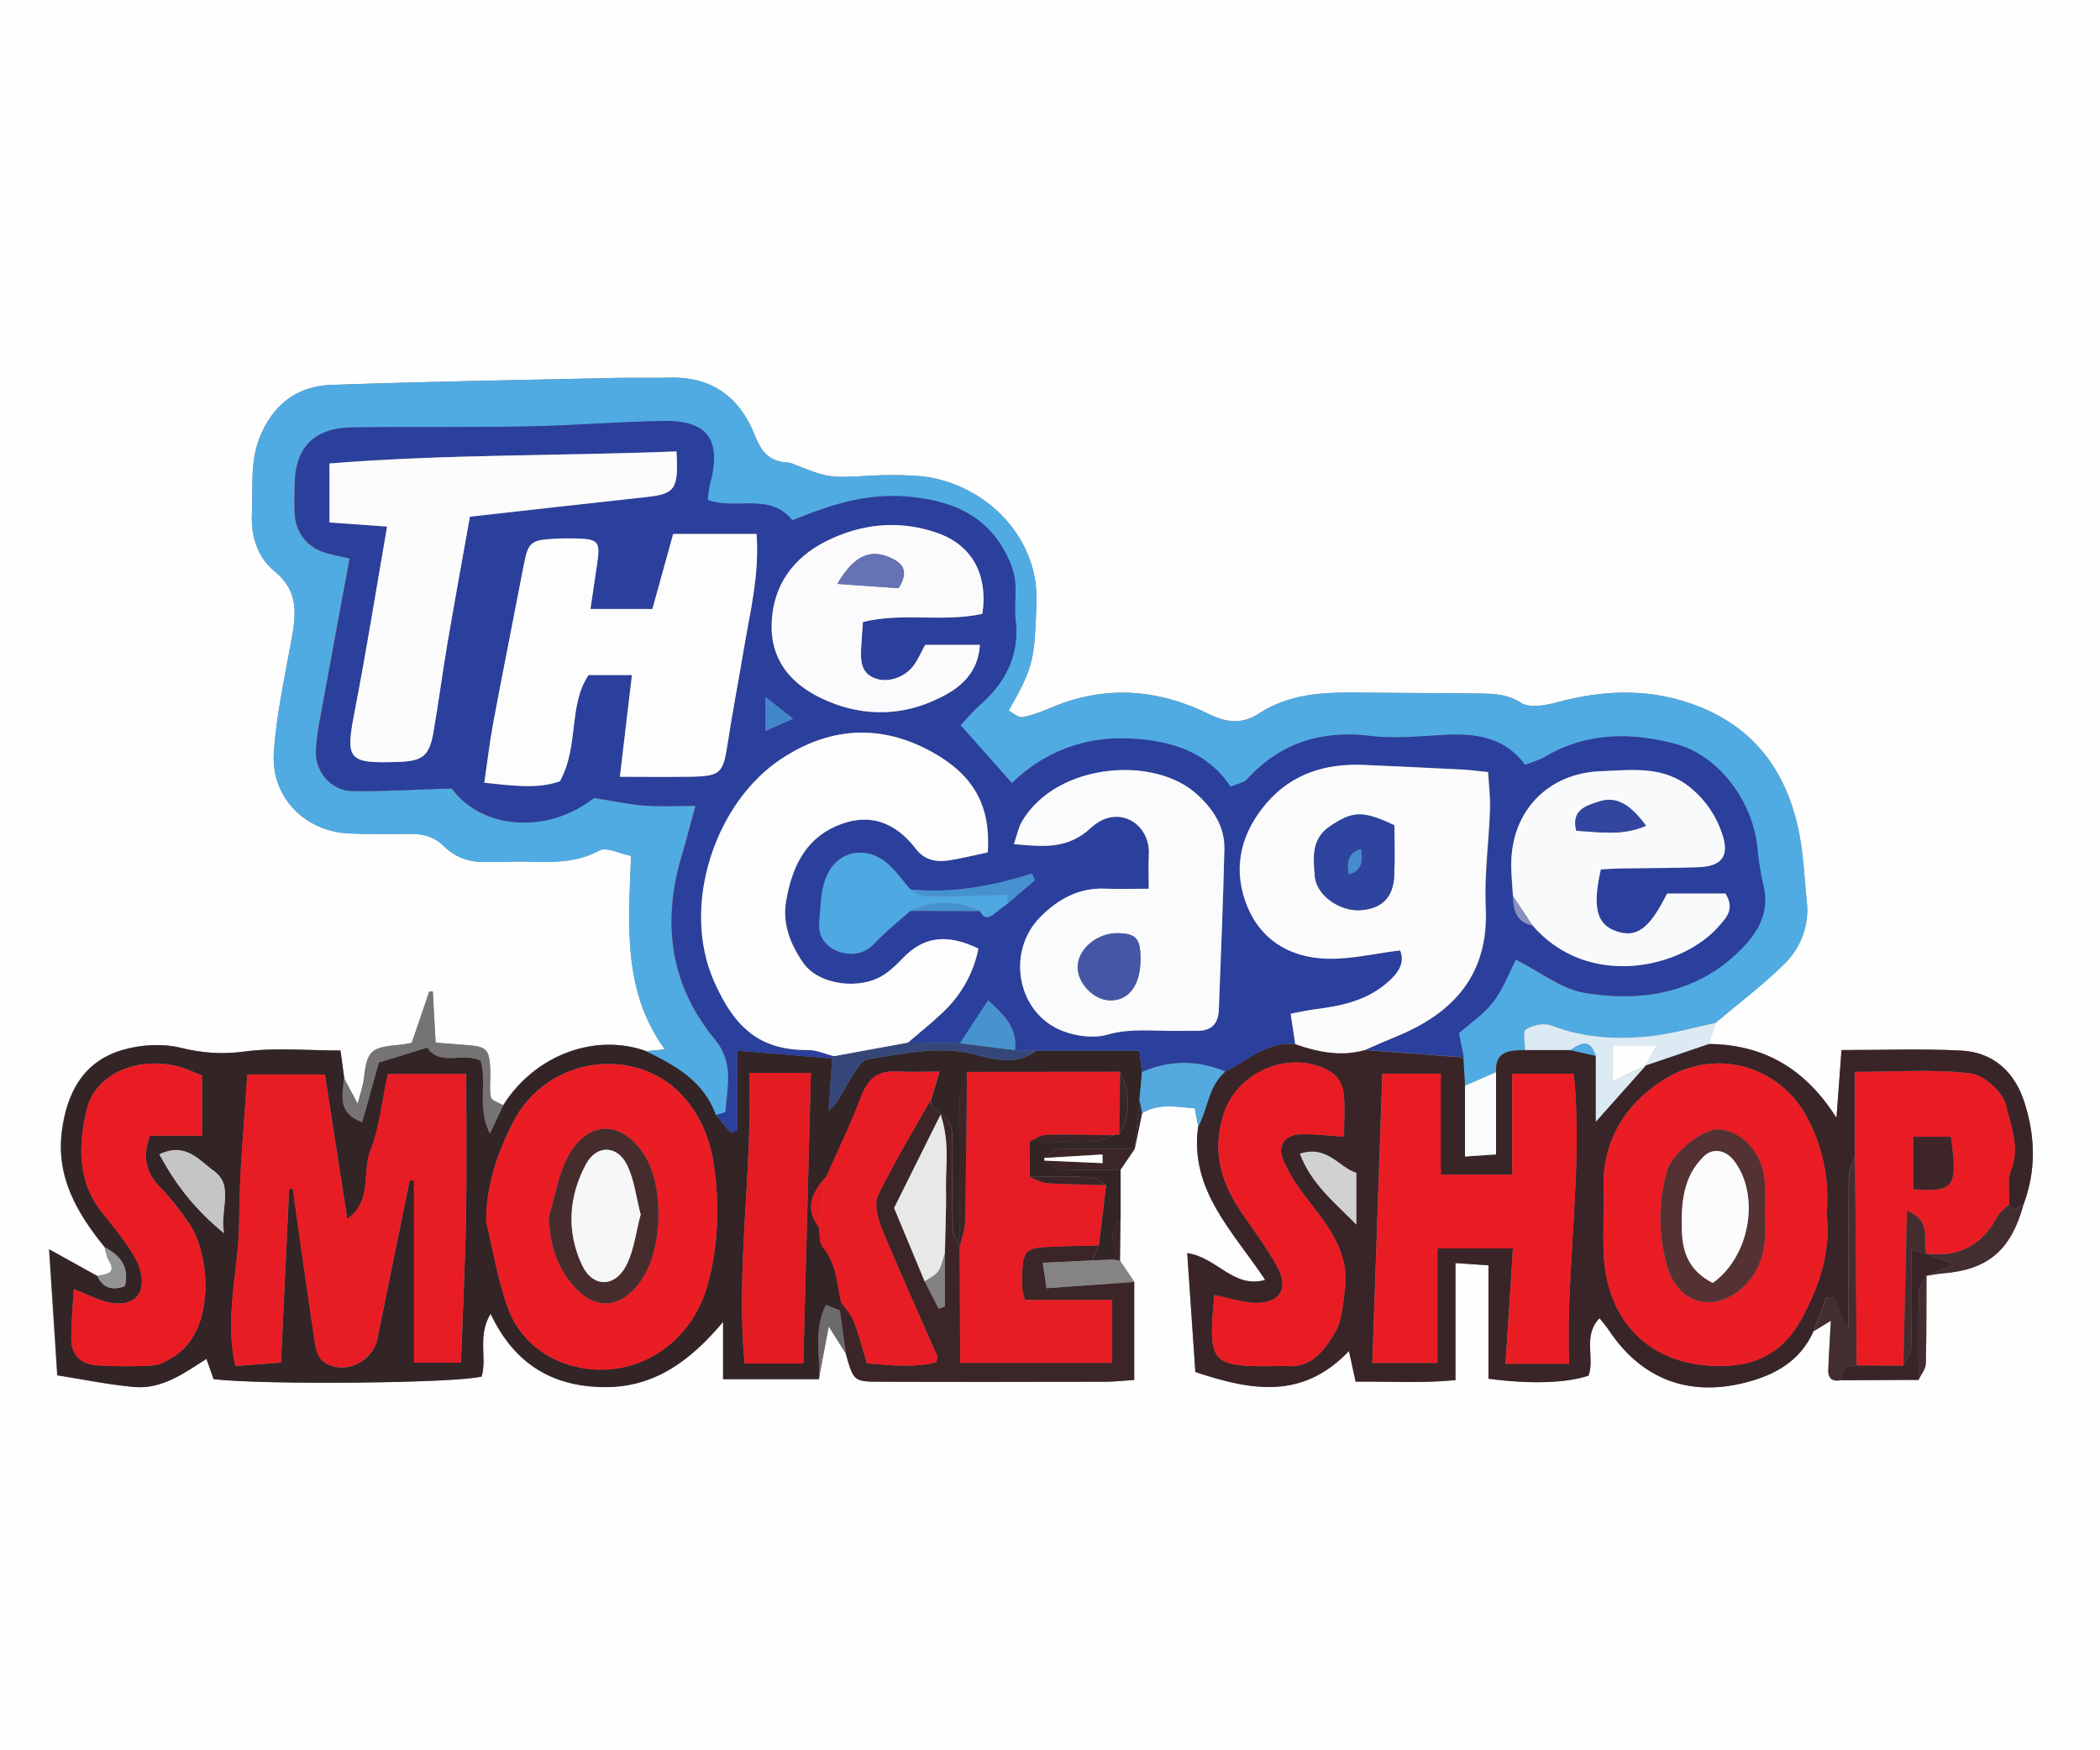 <?xml version="1.0" encoding="UTF-8"?>
<svg id="Layer_2" data-name="Layer 2" xmlns="http://www.w3.org/2000/svg" viewBox="0 0 300 250">
  <rect x="0" y="0" width="300" height="250" fill="#808080" stroke="none"/>
  <defs>
    <style>
      .cls-1 {
        fill: #33469f;
      }

      .cls-1, .cls-2, .cls-3, .cls-4, .cls-5, .cls-6, .cls-7, .cls-8, .cls-9, .cls-10, .cls-11, .cls-12, .cls-13, .cls-14, .cls-15, .cls-16, .cls-17, .cls-18, .cls-19, .cls-20, .cls-21, .cls-22, .cls-23, .cls-24, .cls-25, .cls-26, .cls-27, .cls-28, .cls-29, .cls-30, .cls-31, .cls-32, .cls-33, .cls-34, .cls-35, .cls-36, .cls-37, .cls-38, .cls-39, .cls-40, .cls-41, .cls-42, .cls-43 {
        stroke-width: 0px;
      }

      .cls-2 {
        fill: #dceaf4;
      }

      .cls-3 {
        fill: #4793cd;
      }

      .cls-4 {
        fill: #838182;
      }

      .cls-5 {
        fill: #3e2527;
      }

      .cls-6 {
        fill: #6572b4;
      }

      .cls-7 {
        fill: #fcfcfc;
      }

      .cls-8 {
        fill: #4ea8e1;
      }

      .cls-9 {
        fill: #332426;
      }

      .cls-10 {
        fill: #ea1c24;
      }

      .cls-11 {
        fill: #448ccd;
      }

      .cls-12 {
        fill: #543234;
      }

      .cls-13 {
        fill: #4287ca;
      }

      .cls-14 {
        fill: #f7f7f7;
      }

      .cls-15 {
        fill: #fbfbfd;
      }

      .cls-16 {
        fill: #3b2526;
      }

      .cls-17 {
        fill: #432e2f;
      }

      .cls-18 {
        fill: #fdfdfd;
      }

      .cls-19 {
        fill: #c6c5c6;
      }

      .cls-20 {
        fill: #e31c24;
      }

      .cls-21 {
        fill: #e8e8e8;
      }

      .cls-22 {
        fill: #e81c24;
      }

      .cls-23 {
        fill: #54aadf;
      }

      .cls-24 {
        fill: #757374;
      }

      .cls-25 {
        fill: #2b3f9c;
      }

      .cls-26 {
        fill: #472c2e;
      }

      .cls-27 {
        fill: #344778;
      }

      .cls-28 {
        fill: #4692d1;
      }

      .cls-29 {
        fill: #fcfcfd;
      }

      .cls-30 {
        fill: #8991c1;
      }

      .cls-31 {
        fill: #4656a6;
      }

      .cls-32 {
        fill: #6c6a6b;
      }

      .cls-33 {
        fill: #fafbfc;
      }

      .cls-34 {
        fill: #392527;
      }

      .cls-35 {
        fill: #e71c24;
      }

      .cls-36 {
        fill: #2f449e;
      }

      .cls-37 {
        fill: #f9fafc;
      }

      .cls-38 {
        fill: #959495;
      }

      .cls-39 {
        fill: #50abe3;
      }

      .cls-40 {
        fill: #d1d1d1;
      }

      .cls-41 {
        fill: #858383;
      }

      .cls-42 {
        fill: #e91c24;
      }

      .cls-43 {
        fill: #fefefe;
      }
    </style>
  </defs>
  <g id="Layer_1-2" data-name="Layer 1">
    <g>
      <path class="cls-43" d="M0,0h300v250H0V0ZM162.09,164.14c.36-1.72.72-3.43,1.07-5.15,2.43-1.48,4.97-.87,7.52-.68.2,1.02.35,1.8.5,2.59-1.27,9.13,5.04,15.04,9.58,21.92-4.55,1.28-6.82-3.2-11.14-3.83.4,5.88.78,11.44,1.16,16.98,7.96,2.65,15.31,3.99,21.94-3,.37,1.68.63,2.86.96,4.38,4.7-.07,9.24.26,14.26-.22v-16.72c1.91.13,3.27.22,4.72.32v16.2c5.98.8,11.14.62,14.29-.44.92-2.59-.87-5.67,1.57-8.21.51.65.94,1.13,1.3,1.67,4.62,6.96,11.27,9.57,19.37,7.57,4.32-1.07,7.99-3.06,9.9-7.38.82-.51,1.65-1.01,2.46-1.51-.13,2.35-.29,4.72-.37,7.09-.05,1.29.73,1.65,1.89,1.4,3.67-.02,7.34-.03,11.01-.05.36-.76,1-1.52,1.03-2.29.12-4.21.08-8.43.1-12.65,0,0-.07.08-.07.08.81-.12,1.61-.29,2.42-.35,6.43-.51,9.7-3.28,11.5-9.78,1.85-4.87,1.71-9.79.14-14.67-1.4-4.36-4.45-7.13-9.05-7.36-5.6-.29-11.23-.07-17.07-.07-.27,3.59-.5,6.64-.72,9.68-4.43-7-10.35-10.49-18.29-10.55.34-1.01.67-2.01,1.01-3.02,3.28-2.77,6.72-5.37,9.78-8.36,2.41-2.37,3.63-5.47,3.25-9.01-.35-3.28-.46-6.62-1.11-9.84-1.67-8.28-5.99-14.6-14.08-17.88-6.72-2.72-13.52-2.57-20.43-.7-1.66.45-3.96.87-5.18.09-2.04-1.31-4.04-1.31-6.17-1.34-5-.07-10-.06-14.99-.11-5.65-.06-11.3-.31-16.37,3.01-2.18,1.43-4.43,1.34-6.97.09-7.3-3.6-14.86-4.26-22.54-1.01-1.36.58-2.77,1.13-4.22,1.4-.57.11-1.29-.59-1.95-.93,3.66-6.43,3.65-7.32,3.97-15.31.41-10.03-8.1-17.65-17.18-18.23-2.32-.15-4.67-.13-7,0-5.37.31-5.57.32-10.86-1.8-.3-.12-.66-.1-.99-.14-2.45-.3-3.4-1.79-4.31-4.08-2.07-5.18-6.06-8.14-11.94-8-2.66.06-5.33-.02-8,.04-13.46.3-26.93.52-40.38.99-4.54.16-7.91,2.3-9.99,6.75-1.83,3.89-1.23,7.81-1.43,11.75-.16,3.18.88,6.21,3.19,8.09,3.74,3.03,3.05,6.54,2.36,10.37-.94,5.19-2.09,10.39-2.42,15.63-.4,6.41,4.55,11.29,10.92,11.49,2.66.09,5.33.12,8,.05,2.06-.05,3.84.22,5.44,1.82,1.7,1.7,3.96,2.34,6.41,2.18.83-.05,1.67.04,2.5,0,4.42-.23,8.92.74,13.19-1.61,1.05-.58,2.98.45,4.57.75-.36,9.85-1.25,19.28,4.83,27.64-1.35.14-2.01.2-2.67.27-7.24-2.63-15.89.46-20.45,7.71-.61-.38-1.65-.67-1.74-1.15-.24-1.28-.02-2.64-.08-3.96-.14-2.93-.53-3.29-3.54-3.5-1.41-.1-2.82-.21-4.27-.33-.15-2.71-.27-5.01-.4-7.31-.17,0-.33,0-.5,0-.84,2.46-1.68,4.91-2.51,7.34-.7.12-1.17.23-1.65.27-4.28.38-4.72.82-5.2,4.92-.11.96-.46,1.9-.87,3.52-.93-1.75-1.45-2.73-1.97-3.71-.17-1.25-.34-2.5-.53-3.91-4.81,0-9.32-.45-13.7.15-3.21.44-6.02.22-9.13-.54-2.6-.64-5.68-.45-8.28.31-5.56,1.62-7.94,6.03-8.67,11.53-.88,6.64,2.17,11.8,6.11,16.65.18.6.26,1.28.57,1.8,1.25,2.08-.4,2.03-1.63,2.31-2.07-1.15-4.15-2.3-6.89-3.82.42,6.43.78,12.01,1.17,18,3.74.59,7.31,1.33,10.92,1.66,3.98.36,7.16-1.95,10.38-4.02.43,1.2.75,2.1,1.03,2.91,7.48.86,34.77.57,38.27-.38.83-2.7-.66-5.78,1.29-8.98,3.42,7.25,8.88,10.4,16.15,10.49,7.35.1,12.47-3.88,17.07-9.33v8.2h13.69c.48-2.52.95-5.04,1.42-7.54.8,1.27,1.63,2.57,2.45,3.88,1.13,3.95,1.13,4.02,4.86,4.03,10.79.04,21.59.02,32.38,0,1.12,0,2.25-.14,3.97-.25v-14.02c-.68-1.01-1.36-2.03-2.05-3.04.02-1.99.05-3.98.07-5.97,0-2.34,0-4.67,0-7.01.67-.99,1.35-1.98,2.02-2.96h-.02Z"/>
      <path class="cls-39" d="M92.31,150.16c.66-.07,1.31-.13,2.67-.27-6.07-8.37-5.19-17.79-4.83-27.64-1.59-.3-3.52-1.32-4.57-.75-4.27,2.35-8.77,1.38-13.19,1.61-.83.04-1.67-.05-2.5,0-2.44.16-4.71-.48-6.41-2.18-1.6-1.6-3.37-1.87-5.44-1.82-2.66.07-5.33.04-8-.05-6.37-.21-11.32-5.08-10.92-11.49.33-5.24,1.47-10.44,2.42-15.63.7-3.83,1.38-7.34-2.36-10.37-2.31-1.87-3.35-4.91-3.19-8.09.2-3.94-.4-7.86,1.43-11.75,2.09-4.45,5.46-6.59,9.99-6.75,13.46-.47,26.92-.69,40.38-.99,2.66-.06,5.33.02,8-.04,5.88-.14,9.86,2.82,11.94,8,.92,2.29,1.86,3.77,4.31,4.08.33.04.69.02.99.14,5.29,2.12,5.49,2.11,10.86,1.8,2.33-.13,4.67-.15,7,0,9.08.58,17.58,8.19,17.18,18.23-.32,7.99-.31,8.88-3.97,15.31.66.34,1.38,1.03,1.95.93,1.44-.27,2.85-.82,4.22-1.4,7.68-3.24,15.24-2.59,22.54,1.01,2.54,1.25,4.79,1.34,6.97-.09,5.07-3.33,10.71-3.08,16.37-3.01,5,.06,10,.04,14.99.11,2.12.03,4.12.03,6.17,1.34,1.22.79,3.52.36,5.18-.09,6.91-1.87,13.71-2.02,20.43.7,8.09,3.28,12.41,9.6,14.08,17.88.65,3.22.76,6.56,1.11,9.84.38,3.53-.85,6.64-3.25,9.01-3.05,3-6.5,5.59-9.78,8.36-3.17.66-6.31,1.58-9.52,1.91-4.74.49-9.45.2-14.01-1.56-1.01-.39-2.61-.03-3.57.57-.47.29-.12,1.92-.14,2.95-2.14.06-4.3.09-4.12,3.17-1.48.64-2.95,1.28-4.43,1.92-.08-1.34-.16-2.68-.24-4.03-.18-.92-.37-1.85-.69-3.45,1.47-1.29,3.48-2.63,4.89-4.44,1.42-1.83,2.25-4.12,3.25-6.06,3.59,1.81,6.5,4.18,9.72,4.73,7.69,1.31,15.28.26,21.35-5.16,2.75-2.45,5.31-5.58,4.33-9.97-.39-1.74-.74-3.52-.88-5.29-.55-6.72-5.42-13.45-11.77-15.13-6.3-1.66-12.65-1.66-18.56,1.83-.82.49-1.78.75-2.87,1.19-2.97-4.03-7.09-4.53-11.61-4.29-3.55.19-7.07.57-10.7.12-6.73-.83-12.74,1.03-17.45,6.25-.39.43-1.14.53-2.32,1.04-3.6-5.49-9.57-6.83-15.39-6.92-5.84-.09-11.48,2.08-15.85,6.39-2.56-2.88-4.91-5.53-7.34-8.27.91-.96,1.76-1.99,2.75-2.86,3.72-3.25,5.71-7.15,5.12-12.23-.21-1.81.11-3.68-.08-5.49-.13-1.24-.58-2.51-1.15-3.64-3-6.01-8.28-8-14.61-8.46-5.63-.42-10.74,1.24-16.06,3.42-3.18-4.03-8.04-1.42-12.1-2.92.11-.8.13-1.46.3-2.07,1.75-6.49-.21-9.33-6.72-9.21-6.45.12-12.9.66-19.36.78-8.33.16-16.66.03-24.99.14-5.48.07-8.17,2.87-8.22,8.25-.01,1.33-.05,2.67,0,4,.12,2.81,1.82,4.93,4.53,5.7.92.26,1.86.44,3.32.78-1.26,6.79-2.49,13.36-3.68,19.94-.44,2.42-.97,4.85-1.13,7.3-.21,3.17,2.13,5.93,5.22,5.98,4.59.06,9.19-.23,14.17-.38,4.41,5.95,13.76,6.53,20.34,1.36,2.78.44,4.96.92,7.16,1.09,2.26.17,4.55.04,7.33.04-.79,2.88-1.35,5.07-1.99,7.23-2.83,9.52-1.6,18.41,4.76,26.12,2.78,3.37,1.77,6.78,1.51,10.31-.01.19-.88.32-1.36.48-1.71-4.78-5.73-7.03-9.94-9.07Z"/>
      <path class="cls-9" d="M92.31,150.16c4.21,2.04,8.23,4.29,9.94,9.07.73.87,1.46,1.74,2.19,2.6l.86-.4v-11.37c4.82.4,9.2.76,13.58,1.12-.17,2.49-.33,4.97-.5,7.46,1.38-1.1,1.9-2.56,2.71-3.84.83-1.32,1.81-3.35,2.95-3.52,5.13-.75,10.23-2.05,15.59-.58,2.61.72,5.77,1.43,8.43-.61h14.71c.17,1.38.28,2.2.38,3.01-.12,1.35-.25,2.7-.37,4.05-.23,2.33-.46,4.65-.69,6.98h.02c-3.59-.03-7.19-.11-10.78,0-.72.02-1.42.82-2.13,1.26v.36c.7.44,1.39,1.23,2.11,1.27,2.92.14,5.85.06,8.78.05,0,2.34,0,4.67,0,7.01-2.1,1.62-.59,3.89-1.03,5.81-1,.04-1.99.09-2.99.13.31-.71.61-1.43.92-2.14.34-2.87.69-5.75,1.03-8.62-.75-.39-1.48-1.09-2.25-1.13-2.89-.13-5.79-.05-8.68-.05-.01-1.67-.02-3.34-.03-5,3.15,0,6.3.07,9.44-.04.86-.03,1.71-.58,2.56-.89,0,0,.42-.12.42-.12l.44.02c1.57-2.74,1.62-5.82.12-8.96-7.29,0-14.58.01-21.87.02-.37,1.12-1.04,2.24-1.05,3.37-.08,7.22-.02,14.45,0,21.67,0,0,.03,0,.03,0-.36-.83-.99-1.65-1.02-2.49-.11-3.98-.04-7.96-.05-11.95,0-3.25-.02-3.24-2.94-5.74-.18-.15-.07-.64-.09-.97.34-1.14.68-2.27,1.19-3.94-2.47,0-4.26.09-6.04-.02-2.65-.16-4.16.92-5.12,3.48-1.47,3.92-3.33,7.69-5.02,11.53-1.94,2.18-3.19,4.47-1.06,7.24.17.96.03,2.19.57,2.84,1.92,2.31,2.02,5.12,2.59,7.82-.04.41-.09.83-.13,1.24-.59-.23-1.17-.47-2.01-.8-1.82,3.46-.77,7.11-1.01,10.61h-13.69v-8.2c-4.59,5.45-9.72,9.42-17.07,9.33-7.27-.09-12.73-3.24-16.15-10.49-1.95,3.2-.46,6.28-1.29,8.98-3.5.95-30.79,1.23-38.27.38-.29-.81-.61-1.71-1.03-2.91-3.22,2.08-6.41,4.39-10.38,4.02-3.61-.33-7.17-1.07-10.92-1.66-.39-5.99-.75-11.57-1.17-18,2.75,1.52,4.82,2.67,6.89,3.82.86,1.77,2.18,2.07,3.94,1.43.65-2.87-.74-4.41-2.89-5.55-3.93-4.85-6.99-10.01-6.11-16.65.73-5.51,3.11-9.92,8.67-11.53,2.6-.76,5.68-.94,8.28-.31,3.11.76,5.92.97,9.13.54,4.37-.59,8.89-.15,13.7-.15.19,1.42.36,2.67.53,3.91-.14,2.32-1.09,4.95,2.57,6.32.89-3.19,1.7-6.1,2.38-8.52,2.64-.81,4.73-1.46,6.95-2.14,1.79,2.75,5.13.61,7.62,1.87.96,3.11-.57,6.51,1.31,10.38.87-1.84,1.39-2.92,1.9-4.01,4.57-7.25,13.21-10.34,20.45-7.71ZM41.29,169.89c.17-.08.35-.16.52-.24,1.06,7.48,2.09,14.97,3.23,22.45.13.89.59,2.04,1.28,2.48,2.89,1.89,6.94-.03,7.61-3.4,1.51-7.53,3.06-15.05,4.6-22.57.21,0,.41,0,.62,0v26.03h6.7c.26-7.17.6-13.97.73-20.77.12-6.77.03-13.54.03-20.45h-11.21c-.83,3.89-1.15,7.61-2.48,10.91-1.24,3.09.35,7.22-3.31,9.78-1.11-7.19-2.16-13.97-3.19-20.63h-11.09c-.43,7.2-1.15,13.98-1.15,20.76,0,6.88-2.18,13.72-.55,20.88,2.13-.16,4.04-.3,6.51-.49.41-8.58.79-16.66,1.17-24.73ZM69.45,174.5c1,4.12,1.67,8.37,3.11,12.33,1.33,3.67,4.23,6.5,7.92,7.84,8.84,3.22,18.03-1.89,20.58-11.07,1.38-4.96,1.67-9.93,1.19-15.08-.4-4.24-1.41-7.96-4.16-11.35-6.44-7.94-19.81-6.76-24.87,3.27-2.13,4.22-3.78,8.87-3.77,14.05ZM28.87,162.22v-8.6c-1.34-.51-2.38-1.04-3.49-1.32-5.81-1.44-11.78,1.08-13,6.21-1.18,4.98-1.37,10.21,2.21,14.67,1.24,1.55,2.49,3.09,3.61,4.73.74,1.08,1.5,2.25,1.83,3.49.89,3.37-.82,5.27-4.24,4.67-1.55-.27-3.01-1.08-5.25-1.93-.14,2.61-.36,4.83-.36,7.05,0,2.38,1.42,3.7,3.72,3.83,2.66.15,5.34.19,7.99,0,1.05-.07,2.12-.74,3.06-1.34,5.95-3.81,5.06-14.69,2.03-19-1.23-1.76-2.53-3.51-4.04-5.03-2.13-2.14-2.61-4.45-1.52-7.44h7.46ZM107.04,153.25c.48,14.24-1.96,27.89-.66,41.5h8.38c.36-13.94.72-27.62,1.08-41.5h-8.8ZM22.77,164.88c2.31,4.3,5.08,7.9,9.23,11.27-.61-3.44,1.51-6.8-1.48-8.93-2.04-1.45-3.99-4.17-7.75-2.34Z"/>
      <path class="cls-34" d="M209.05,151.04c.08,1.34.16,2.68.24,4.03v10.12c1.58-.11,2.92-.2,4.43-.3v-11.74c-.18-3.07,1.98-3.1,4.12-3.17,2.16,0,4.32,0,6.47,0,1.22.28,2.44.55,3.66.83v9.39c2.72-3.06,4.95-5.56,7.18-8.06l-.04.02c2.98-1.01,5.97-2.02,8.95-3.04,7.94.06,13.86,3.55,18.29,10.55.23-3.04.45-6.08.72-9.68,5.84,0,11.47-.22,17.07.07,4.6.24,7.64,3.01,9.05,7.36,1.57,4.88,1.72,9.8-.14,14.67-.67-.15-1.44,1.61-2.03-.11.07-1.65-.3-3.47.28-4.91,1.31-3.22-.1-6.26-.7-9.11-.4-1.89-3.15-4.4-5.09-4.64-5.3-.64-10.73-.22-16.53-.22v11.98c-.3,1.03-.85,2.05-.87,3.08-.09,5.31-.04,10.62-.05,15.93,0,1.79,0,3.57,0,5.36l-.51-.03c-.5-1.38-1-2.77-1.51-4.15-.37,0-.74.02-1.11.02l-1.86,4.85c-1.92,4.32-5.58,6.31-9.9,7.38-8.1,2-14.75-.61-19.37-7.57-.36-.53-.79-1.02-1.3-1.67-2.44,2.54-.65,5.62-1.57,8.21-3.14,1.06-8.3,1.24-14.29.44v-16.2c-1.45-.1-2.81-.19-4.72-.32v16.72c-5.02.48-9.57.15-14.26.22-.33-1.52-.59-2.7-.96-4.38-6.63,6.99-13.98,5.66-21.94,3-.38-5.54-.76-11.1-1.16-16.98,4.32.63,6.59,5.11,11.14,3.83-4.54-6.88-10.85-12.79-9.58-21.92,1.38-2.58,1.46-5.79,3.87-7.86,3.23-1.55,5.98-4.33,9.98-3.9,3.24,1.13,6.52,1.8,9.94.85,4.69.35,9.39.7,14.08,1.05ZM224.13,194.79c-.44-14.21,2.06-27.86.68-41.43h-8.8v14.42h-10.2v-14.43h-8.34c-.48,13.91-.95,27.56-1.43,41.32h9.3v-16.35h10.79c-.37,5.68-.71,11.01-1.06,16.47h9.04ZM260.95,173.52c.41-5.04-.49-9.59-2.83-13.98-3.74-7.02-12.59-9.99-20.04-5.56-5.44,3.24-9.18,8.57-9,15.64.08,3-.09,6,0,8.99.29,10.62,7.25,17.04,17.87,16.46,4.65-.26,8.14-2.49,10.37-6.61,2.55-4.71,4.27-9.63,3.63-14.95ZM173.49,184.97c-.97,9.66-.5,10.2,8.17,10.17.67,0,1.34-.1,2-.03,3.63.37,5.52-2.22,7.01-4.7,1.04-1.73,1.18-4.08,1.45-6.19.72-5.48-2.55-9.32-5.61-13.27-1.29-1.67-2.47-3.5-3.26-5.44-.75-1.83.31-3.36,2.31-3.48,2.06-.12,4.15.19,6.44.32,0-2.15.18-4.32-.08-6.43-.12-.98-.85-2.2-1.68-2.73-5.42-3.44-13.25-.4-15.35,5.69-1.71,4.97-.71,9.43,2.05,13.66,1.8,2.76,3.86,5.37,5.45,8.24,1.86,3.35.41,5.53-3.38,5.3-1.75-.11-3.48-.68-5.52-1.11ZM193.76,167.52c-2.46-.73-4.11-4.01-8.05-2.73,1.59,4.31,4.95,6.95,8.05,10.12v-7.39Z"/>
      <path class="cls-16" d="M119.99,187.19c.04-.41.09-.83.13-1.24.63.91,1.45,1.75,1.84,2.76.76,1.96,1.27,4.01,1.88,6.01,3.61.33,6.81.63,9.88-.13.13-.52.25-.71.19-.84-2.67-6.13-5.43-12.21-7.98-18.39-.58-1.41-1.07-3.45-.48-4.66,2.27-4.69,5-9.16,7.56-13.71.02.33-.09.82.09.97,2.93,2.5,2.94,2.5,2.94,5.74,0,3.98-.06,7.97.05,11.95.02.84.66,1.66,1.02,2.49.02,5.4.03,10.8.05,16.51h21.72v-8.98h-12.47c-.14-.58-.33-1.03-.36-1.49-.06-.83-.06-1.66-.02-2.49.16-2.99.55-3.42,3.48-3.58,2.48-.13,4.97-.16,7.45-.23-.31.71-.61,1.43-.92,2.14-2.26.11-4.52.22-7.09.34.22,1.45.38,2.48.55,3.63,4.4-.32,8.46-.61,12.53-.9v14.02c-1.72.11-2.84.25-3.97.25-10.79.02-21.59.04-32.38,0-3.73-.01-3.73-.08-4.86-4.03-.29-2.05-.57-4.1-.86-6.15ZM132.1,183.04l2,3.89c.29-.1.58-.21.88-.31v-7.56c.06-3.15.22-6.3.16-9.45-.06-3.11.57-6.33-.76-10.43-2.57,5.16-4.6,9.25-6.65,13.36,1.48,3.56,2.92,7.03,4.37,10.5Z"/>
      <path class="cls-2" d="M224.32,149.98c-2.16,0-4.32,0-6.47,0,.02-1.02-.34-2.65.14-2.95.96-.6,2.56-.96,3.57-.57,4.57,1.76,9.28,2.05,14.01,1.56,3.2-.33,6.35-1.25,9.52-1.91-.34,1.01-.67,2.01-1.01,3.02-2.98,1.01-5.97,2.02-8.95,3.04.52-.94,1.04-1.89,1.51-2.76h-6.27v5.07c1.74-.84,3.26-1.59,4.79-2.33-2.23,2.5-4.45,5-7.18,8.06v-9.39c-.78-2.05-1.54-2.22-3.66-.83Z"/>
      <path class="cls-24" d="M71.86,157.87c-.52,1.08-1.03,2.17-1.9,4.01-1.88-3.88-.35-7.28-1.31-10.38-2.49-1.26-5.83.88-7.62-1.87-2.23.69-4.31,1.33-6.95,2.14-.67,2.41-1.49,5.33-2.38,8.52-3.66-1.37-2.71-4-2.57-6.32.52.98,1.04,1.96,1.97,3.71.41-1.62.76-2.56.87-3.52.48-4.09.92-4.54,5.2-4.92.48-.04.95-.16,1.65-.27.83-2.42,1.67-4.88,2.51-7.34.17,0,.33,0,.5,0,.13,2.3.25,4.6.4,7.31,1.45.11,2.86.22,4.27.33,3.01.21,3.4.57,3.54,3.5.06,1.32-.16,2.68.08,3.96.09.48,1.13.77,1.74,1.15Z"/>
      <path class="cls-23" d="M175.05,153.04c-2.41,2.07-2.49,5.28-3.87,7.86-.15-.79-.31-1.57-.5-2.59-2.55-.19-5.09-.79-7.52.68-.13-.61-.26-1.22-.38-1.83.12-1.35.25-2.7.37-4.05,3.96-1.71,7.93-1.74,11.9-.06Z"/>
      <path class="cls-17" d="M259.1,190.15l1.86-4.85c.37,0,.74-.02,1.11-.02.5,1.38,1,2.77,1.51,4.15l.51.03c0-1.79,0-3.57,0-5.36,0-5.31-.04-10.62.05-15.93.02-1.03.57-2.05.87-3.08.02,2.49.05,4.99.07,7.48.06,7.48.12,14.96.18,22.44-1.42,0-2.32.51-2.18,2.12-1.16.25-1.94-.11-1.89-1.4.08-2.37.24-4.74.37-7.09-.81.5-1.63,1-2.46,1.51Z"/>
      <path class="cls-34" d="M263.08,197.14c-.15-1.6.76-2.12,2.18-2.12,2.22.01,4.44.02,6.66.04.39-.93,1.1-1.85,1.12-2.78.12-4.54.05-9.09.05-13.77.84.23,1.45.4,2.06.57v-.03c1.48.56,2.96,1.13,4.07,1.55-1.13.46-2.61,1.05-4.08,1.64l.07-.08c-.38.77-1.06,1.53-1.08,2.31-.11,4.21-.05,8.42-.04,12.63-3.67.02-7.34.03-11.01.05Z"/>
      <path class="cls-17" d="M275.14,182.23c1.47-.59,2.95-1.19,4.08-1.64-1.11-.42-2.59-.99-4.08-1.55,4.63.62,8-1.15,10.2-5.28.37-.69,1.12-1.18,1.69-1.76.59,1.72,1.36-.04,2.03.11-1.8,6.5-5.07,9.26-11.5,9.78-.81.06-1.61.23-2.42.35Z"/>
      <path class="cls-41" d="M162.05,183.11c-4.07.29-8.14.59-12.53.9-.18-1.15-.33-2.18-.55-3.63,2.57-.12,4.83-.23,7.09-.34,1-.04,1.99-.09,2.99-.13.32.06.64.11.96.16.68,1.01,1.36,2.03,2.05,3.04Z"/>
      <path class="cls-16" d="M149.19,165.4c.71-.44,1.41-1.23,2.13-1.26,3.59-.12,7.19-.03,10.78-.02-.67.99-1.35,1.98-2.02,2.96-2.93,0-5.86.09-8.78-.05-.72-.04-1.4-.82-2.1-1.27,2.77.12,5.55.25,8.32.37,0-.41-.02-.83-.02-1.24-2.77.17-5.53.33-8.3.5Z"/>
      <path class="cls-32" d="M119.99,187.19c.29,2.05.57,4.1.86,6.15-.82-1.3-1.64-2.6-2.45-3.88-.47,2.5-.95,5.02-1.42,7.54.24-3.5-.81-7.16,1.01-10.61.84.33,1.42.57,2.01.8Z"/>
      <path class="cls-17" d="M274.09,197.09c0-4.21-.06-8.42.04-12.63.02-.78.7-1.54,1.08-2.31-.02,4.22.02,8.44-.1,12.65-.02.77-.67,1.53-1.03,2.29Z"/>
      <path class="cls-38" d="M14.94,178.16c2.15,1.14,3.54,2.67,2.89,5.55-1.76.64-3.08.34-3.94-1.43,1.22-.29,2.87-.24,1.63-2.31-.32-.53-.39-1.2-.57-1.8Z"/>
      <path class="cls-16" d="M162.78,157.16c.13.61.26,1.22.38,1.83-.36,1.72-.72,3.43-1.07,5.15.23-2.33.46-4.65.69-6.98Z"/>
      <path class="cls-16" d="M160,180.06c-.32-.05-.64-.1-.96-.16.45-1.92-1.07-4.18,1.03-5.81-.02,1.99-.05,3.98-.07,5.97Z"/>
      <path class="cls-25" d="M175.05,153.04c-3.98-1.67-7.94-1.65-11.9.06-.1-.82-.21-1.64-.38-3.01h-14.71c-1.02-.03-2.04-.06-3.05-.09.35-3-1.37-4.91-3.84-7.11-1.42,2.15-2.73,4.14-4.03,6.13l-7.4-.1c1.63-1.4,3.31-2.74,4.87-4.21,2.71-2.54,4.46-5.62,5.2-9.22-4.53-2.18-7.83-1.71-10.76,1.33-.8.83-1.65,1.66-2.59,2.31-3.44,2.38-9.45,1.58-11.66-1.57-1.85-2.65-3.03-5.6-2.46-8.89.79-4.55,2.55-8.65,7.1-10.66,4.59-2.03,8.44-.67,11.42,3.22,1.3,1.7,3,1.95,4.89,1.64,1.75-.29,3.48-.71,5.39-1.12.44-6.71-2.05-11.04-7.89-14.3-7.62-4.25-14.92-3.45-21.54.9-9.49,6.23-14.47,20.98-9.66,31.84,3.16,7.14,6.94,9.81,13.5,9.8,1.2,0,2.4.56,3.6.87l-.23.33c-4.38-.36-8.76-.72-13.58-1.12v11.37l-.86.4c-.73-.87-1.46-1.74-2.19-2.6.47-.16,1.34-.28,1.36-.48.26-3.53,1.27-6.94-1.51-10.31-6.36-7.71-7.59-16.6-4.76-26.12.64-2.16,1.2-4.36,1.99-7.23-2.79,0-5.07.13-7.33-.04-2.2-.17-4.38-.65-7.16-1.09-6.59,5.18-15.93,4.59-20.34-1.36-4.97.15-9.57.44-14.17.38-3.09-.04-5.44-2.81-5.22-5.98.16-2.45.69-4.88,1.13-7.3,1.19-6.58,2.43-13.14,3.68-19.94-1.47-.34-2.41-.52-3.32-.78-2.71-.77-4.41-2.89-4.53-5.7-.06-1.33-.02-2.67,0-4,.05-5.38,2.73-8.17,8.22-8.25,8.33-.11,16.66.02,24.99-.14,6.45-.12,12.9-.66,19.36-.78,6.51-.12,8.47,2.72,6.72,9.21-.17.61-.19,1.27-.3,2.07,4.07,1.5,8.92-1.11,12.1,2.92,5.32-2.18,10.42-3.84,16.06-3.42,6.34.47,11.61,2.45,14.61,8.46.56,1.13,1.02,2.4,1.15,3.64.19,1.81-.13,3.68.08,5.49.59,5.08-1.41,8.98-5.12,12.23-.99.87-1.84,1.91-2.75,2.86,2.44,2.74,4.79,5.39,7.34,8.27,4.37-4.31,10.01-6.48,15.85-6.39,5.82.09,11.79,1.44,15.39,6.92,1.18-.51,1.93-.61,2.32-1.04,4.71-5.22,10.72-7.07,17.45-6.25,3.63.45,7.15.07,10.7-.12,4.51-.24,8.63.26,11.61,4.29,1.09-.45,2.04-.71,2.87-1.19,5.91-3.49,12.26-3.49,18.56-1.83,6.35,1.68,11.22,8.41,11.77,15.13.15,1.78.49,3.55.88,5.29.99,4.39-1.58,7.51-4.33,9.97-6.07,5.41-13.67,6.47-21.35,5.16-3.22-.55-6.13-2.92-9.72-4.73-1.01,1.94-1.83,4.23-3.25,6.06-1.41,1.81-3.42,3.15-4.89,4.44.32,1.61.51,2.53.69,3.45-4.69-.35-9.39-.7-14.08-1.05,1.48-.64,2.94-1.31,4.44-1.91,8.29-3.38,13.27-8.91,12.82-18.5-.22-4.62.45-9.29.61-13.93.06-1.75-.17-3.51-.27-5.35-1.51-.16-2.48-.3-3.45-.35-4.78-.24-9.56-.48-14.34-.68-5.39-.22-10.21,1.22-13.82,5.42-3.47,4.02-4.85,8.79-3.12,13.88,1.84,5.44,6.16,8.23,11.77,8.38,3.36.09,6.75-.74,10.4-1.19.74,1.83-.28,3.29-1.93,4.69-2.93,2.49-6.43,3.24-10.07,3.7-1.23.16-2.44.44-3.64.66.27,1.8.47,3.07.66,4.34-4-.43-6.75,2.35-9.98,3.9ZM130.04,127.05c-.96-1.13-1.83-2.35-2.89-3.37-3-2.92-7.27-2.43-9.01,1.35-.92,1.99-.88,4.45-1.1,6.72-.21,2.12,1.11,3.62,2.87,4.19,1.69.55,3.53.39,5.02-1.2,1.56-1.68,3.4-3.11,5.11-4.64,3.33,0,6.65.02,9.98.03.58,1.23,1.33.98,2.17.27.59-.5,1.22-.94,1.83-1.4,1.28-1.09,2.55-2.19,3.83-3.28-.15-.31-.3-.63-.45-.94-5.68,1.83-11.43,2.83-17.35,2.28ZM218.93,132.18c7.93,9.19,21.33,6.15,26.59.14,1.11-1.27,2.34-2.47.98-4.69h-8.35c-2.53,5.08-4.38,6.4-7.31,5.36-2.75-.98-3.37-3.4-2.15-8.81.9-.05,1.88-.12,2.86-.14,3.67-.06,7.33-.04,11-.17,3.44-.12,4.56-1.57,3.47-4.78-.84-2.49-2.22-4.62-4.38-6.46-3.94-3.34-8.45-2.62-12.86-2.48-7.7.25-12.9,5.77-12.89,13.36,0,1.5.16,2.99.25,4.49.06,1.97.46,3.72,2.78,4.18ZM88.56,110.93c4.02,0,7.15.05,10.28-.01,4.04-.08,4.45-.56,5.06-4.47.71-4.59,1.58-9.15,2.35-13.73.9-5.35,2.25-10.66,1.82-16.47h-11.91c-.99,3.58-1.99,7.17-2.97,10.72h-8.85c.34-2.27.62-4.2.91-6.12.56-3.64.34-3.89-3.41-3.96-.83-.01-1.67,0-2.5.04-3.56.17-3.91.5-4.55,3.88-1.43,7.49-2.93,14.96-4.34,22.45-.51,2.73-.82,5.5-1.27,8.52,4.01.43,7.72.93,10.8-.21,2.79-5.11,1.15-10.76,4.09-15.17h6.2c-.57,4.81-1.09,9.22-1.72,14.51ZM55.29,75.21c-1.58,9.12-2.92,17.62-4.57,26.06-1.42,7.29-1.14,7.79,6.16,7.55,3.47-.11,4.43-.83,5.02-4.17.75-4.24,1.29-8.51,2.01-12.76,1.02-5.99,2.12-11.96,3.21-18.1,8.73-.97,16.95-1.91,25.18-2.8,4.13-.45,4.65-1.1,4.33-6.52-16.42.66-32.89.38-49.57,1.72v8.43c2.63.19,5.05.36,8.22.58ZM164.11,126.96c-2.58,0-4.39.07-6.2-.01-3.76-.17-6.7,1.45-9.26,4.01-5,5-3.35,13.87,3.24,16.35,1.92.72,4.39,1.04,6.31.49,3.31-.95,6.55-.49,9.82-.54,1-.01,2-.02,2.99-.01,2.06.03,3.04-1.03,3.11-3.03.27-7.63.61-15.26.79-22.89.07-3.16-1.5-5.63-3.81-7.77-6.19-5.75-20.14-4.55-25.06,3.71-.54.9-.74,2.01-1.2,3.31,4.25.39,7.65.78,11.02-2.33,3.81-3.52,8.51-.62,8.26,3.87-.08,1.45-.01,2.91-.01,4.86ZM140.33,87.68c.82-5.85-1.63-9.9-6.53-11.58-5.52-1.9-10.95-1.26-15.92,1.28-4.44,2.26-7.39,6.07-7.65,11.43-.26,5.36,2.63,8.79,7.08,10.93,5.13,2.47,10.67,2.69,15.82.45,3.14-1.37,6.54-3.36,6.84-8.08h-7.82c-.59,1.08-.98,2.01-1.55,2.82-1.29,1.84-3.79,2.69-5.68,1.94-1.93-.76-2-2.46-1.92-4.18.06-1.14.15-2.28.26-3.84,5.58-1.4,11.3.07,17.05-1.16ZM109.35,99.56v4.85c1.43-.63,2.45-1.08,3.96-1.75-1.49-1.17-2.45-1.91-3.96-3.09Z"/>
      <path class="cls-33" d="M213.72,153.15v11.74c-1.51.1-2.85.19-4.43.3v-10.12c1.48-.64,2.95-1.28,4.43-1.92Z"/>
      <path class="cls-22" d="M41.29,169.89c-.38,8.08-.76,16.15-1.17,24.73-2.47.19-4.38.33-6.51.49-1.63-7.16.56-14,.55-20.88,0-6.78.72-13.56,1.15-20.76h11.09c1.03,6.67,2.07,13.44,3.19,20.63,3.67-2.55,2.07-6.69,3.31-9.78,1.33-3.31,1.64-7.02,2.48-10.91h11.21c0,6.92.1,13.69-.03,20.45-.12,6.8-.47,13.6-.73,20.77h-6.7v-26.03c-.21,0-.41,0-.62,0-1.53,7.52-3.09,15.04-4.6,22.57-.68,3.37-4.72,5.28-7.61,3.4-.69-.45-1.14-1.59-1.28-2.48-1.13-7.47-2.16-14.96-3.23-22.45-.17.08-.35.16-.52.24Z"/>
      <path class="cls-10" d="M69.45,174.5c-.02-5.18,1.64-9.83,3.77-14.05,5.06-10.03,18.42-11.21,24.87-3.27,2.75,3.38,3.76,7.11,4.16,11.35.48,5.14.19,10.11-1.19,15.08-2.55,9.18-11.74,14.29-20.58,11.07-3.69-1.34-6.59-4.17-7.92-7.84-1.44-3.96-2.11-8.21-3.11-12.33ZM78.4,173.87c.16,3.66,1.02,6.75,3.24,9.45,3.19,3.88,6.88,3.78,9.84-.27,3.23-4.43,3.52-13.94.31-18.48-3.47-4.91-8.1-4.13-10.62.58-1.41,2.64-1.88,5.8-2.77,8.72Z"/>
      <path class="cls-35" d="M156.97,177.89c-2.48.07-4.97.1-7.45.23-2.94.16-3.33.59-3.48,3.58-.04.83-.04,1.66.02,2.49.03.46.22.92.36,1.49h12.47v8.98h-21.72c-.02-5.72-.03-11.12-.05-16.51h-.03c.27-1.22.76-2.43.78-3.65.15-7.13.2-14.26.28-21.39,7.29,0,14.58-.01,21.87-.02-.04,2.99-.08,5.97-.12,8.96l-.44-.02s-.42.12-.42.12c-3.21-.03-6.42-.14-9.62-.05-.8.02-1.58.64-2.38.99.01,1.67.02,3.34.03,5,.84.31,1.66.84,2.52.9,2.8.19,5.61.2,8.41.28-.34,2.87-.69,5.75-1.03,8.62Z"/>
      <path class="cls-42" d="M28.87,162.22h-7.46c-1.08,2.99-.6,5.3,1.52,7.44,1.51,1.52,2.8,3.27,4.04,5.03,3.03,4.31,3.93,15.19-2.03,19-.93.6-2.01,1.27-3.06,1.34-2.65.18-5.33.14-7.99,0-2.29-.13-3.72-1.45-3.72-3.83,0-2.22.22-4.44.36-7.05,2.23.84,3.69,1.66,5.25,1.93,3.42.6,5.13-1.3,4.24-4.67-.33-1.24-1.09-2.41-1.83-3.49-1.12-1.63-2.37-3.18-3.61-4.73-3.57-4.46-3.39-9.69-2.21-14.67,1.22-5.12,7.19-7.64,13-6.21,1.11.27,2.15.8,3.49,1.32v8.6Z"/>
      <path class="cls-35" d="M133.01,157c-2.56,4.55-5.28,9.02-7.56,13.71-.59,1.21-.1,3.24.48,4.66,2.54,6.18,5.31,12.26,7.98,18.39.05.12-.07.32-.19.84-3.07.75-6.28.45-9.88.13-.61-2.01-1.12-4.06-1.88-6.01-.39-1.01-1.21-1.84-1.84-2.76-.57-2.7-.67-5.51-2.59-7.82-.54-.65-.4-1.88-.57-2.84.35-2.41.7-4.83,1.06-7.24,1.69-3.83,3.56-7.61,5.02-11.53.96-2.56,2.47-3.63,5.12-3.48,1.77.11,3.56.02,6.04.02-.5,1.67-.85,2.81-1.19,3.94Z"/>
      <path class="cls-20" d="M107.04,153.25h8.8c-.36,13.88-.72,27.55-1.08,41.5h-8.38c-1.3-13.61,1.15-27.25.66-41.5Z"/>
      <path class="cls-19" d="M22.77,164.88c3.75-1.83,5.71.89,7.75,2.34,2.99,2.13.87,5.49,1.48,8.93-4.14-3.38-6.92-6.97-9.23-11.27Z"/>
      <path class="cls-27" d="M145,150c1.02.03,2.04.06,3.05.09-2.66,2.04-5.82,1.33-8.43.61-5.36-1.48-10.45-.17-15.59.58-1.14.17-2.12,2.2-2.95,3.52-.81,1.28-1.33,2.75-2.71,3.84.17-2.49.33-4.97.5-7.46l.23-.33c3.54-.65,7.08-1.29,10.62-1.94l7.4.1c2.63.33,5.25.65,7.88.98Z"/>
      <path class="cls-16" d="M138.14,153.11c-.08,7.13-.12,14.26-.28,21.39-.03,1.22-.51,2.44-.78,3.65-.01-7.22-.08-14.45,0-21.67.01-1.13.69-2.25,1.05-3.37Z"/>
      <path class="cls-16" d="M147.03,163.09c.79-.34,1.58-.97,2.38-.99,3.21-.08,6.42.02,9.62.05-.85.31-1.7.86-2.56.89-3.14.11-6.3.04-9.44.04Z"/>
      <path class="cls-16" d="M158,169.27c-2.8-.08-5.61-.09-8.41-.28-.86-.06-1.68-.59-2.52-.9,2.9,0,5.79-.08,8.68.05.77.04,1.5.73,2.25,1.13Z"/>
      <path class="cls-16" d="M159.9,162.05c.04-2.99.08-5.97.12-8.96,1.5,3.14,1.45,6.22-.12,8.96Z"/>
      <path class="cls-43" d="M149.19,165.4c2.77-.17,5.53-.33,8.3-.5,0,.41.02.83.02,1.24-2.77-.12-5.55-.25-8.32-.37,0,0,0-.36,0-.36Z"/>
      <path class="cls-20" d="M118.02,168.04c-.35,2.41-.7,4.83-1.06,7.24-2.14-2.78-.88-5.06,1.06-7.24Z"/>
      <path class="cls-29" d="M185.03,149.14c-.19-1.27-.39-2.54-.66-4.34,1.2-.22,2.41-.5,3.64-.66,3.64-.46,7.14-1.21,10.07-3.7,1.65-1.4,2.67-2.86,1.93-4.69-3.66.45-7.04,1.28-10.4,1.19-5.61-.15-9.93-2.94-11.77-8.38-1.73-5.09-.35-9.86,3.12-13.88,3.61-4.19,8.43-5.64,13.82-5.42,4.78.2,9.56.44,14.34.68.98.05,1.95.19,3.45.35.1,1.84.33,3.6.27,5.35-.16,4.65-.83,9.31-.61,13.93.45,9.59-4.52,15.12-12.82,18.5-1.49.61-2.96,1.27-4.44,1.91-3.42.95-6.7.28-9.94-.85ZM199.2,117.89c-4.57-2.19-5.99-2-9.14.1-2.79,1.85-2.4,4.56-2.22,7.13.19,2.76,3.54,5.09,6.52,4.89,3.09-.21,4.71-1.84,4.83-5.05.08-2.31.02-4.62.02-7.06Z"/>
      <path class="cls-42" d="M224.13,194.79h-9.04c.35-5.47.7-10.79,1.06-16.47h-10.79v16.35h-9.3c.47-13.76.95-27.4,1.43-41.32h8.34v14.43h10.2v-14.42h8.8c1.37,13.57-1.12,27.22-.68,41.43Z"/>
      <path class="cls-10" d="M260.95,173.52c.64,5.32-1.08,10.24-3.63,14.95-2.23,4.13-5.72,6.36-10.37,6.61-10.62.58-17.58-5.84-17.87-16.46-.08-3,.09-6,0-8.99-.19-7.07,3.56-12.4,9-15.64,7.44-4.44,16.3-1.46,20.04,5.56,2.34,4.39,3.24,8.93,2.83,13.98ZM252.12,173.07c0-1.16.09-2.66-.02-4.15-.3-4.16-2.95-7.19-6.52-7.59-2.1-.23-6.67,3.29-7.41,5.88-1.29,4.52-1.3,9.12-.02,13.63,1.59,5.62,7.07,6.84,11.14,2.72,2.88-2.92,3.04-6.45,2.82-10.48Z"/>
      <path class="cls-42" d="M287.03,171.99c-.57.58-1.32,1.07-1.69,1.76-2.2,4.13-5.57,5.9-10.2,5.28v.03c-.49-2.01.87-4.76-2.72-6.1-.18,7.63-.35,14.86-.52,22.09-2.22-.01-4.44-.02-6.66-.04-.06-7.48-.12-14.96-.18-22.44-.02-2.49-.05-4.99-.07-7.48v-11.98c5.8,0,11.23-.42,16.53.22,1.94.23,4.69,2.75,5.09,4.64.6,2.85,2.01,5.89.7,9.11-.59,1.44-.22,3.26-.28,4.91ZM278.69,162.37h-5.35v7.5c5.87.39,6.34-.26,5.35-7.5Z"/>
      <path class="cls-42" d="M173.49,184.97c2.04.43,3.77,1,5.52,1.11,3.79.24,5.24-1.95,3.38-5.3-1.59-2.87-3.65-5.48-5.45-8.24-2.76-4.23-3.76-8.69-2.05-13.66,2.09-6.09,9.92-9.13,15.35-5.69.83.52,1.56,1.75,1.68,2.73.25,2.11.08,4.28.08,6.43-2.29-.13-4.38-.44-6.44-.32-2,.12-3.07,1.65-2.31,3.48.8,1.94,1.98,3.77,3.26,5.44,3.05,3.95,6.33,7.78,5.61,13.27-.28,2.11-.41,4.46-1.45,6.19-1.49,2.48-3.37,5.07-7.01,4.7-.66-.07-1.33.03-2,.03-8.67.04-9.13-.51-8.17-10.17Z"/>
      <path class="cls-40" d="M193.76,167.52v7.39c-3.1-3.17-6.46-5.82-8.05-10.12,3.94-1.28,5.59,2,8.05,2.73Z"/>
      <path class="cls-39" d="M224.32,149.98c2.12-1.39,2.88-1.22,3.66.83-1.22-.28-2.44-.55-3.66-.83Z"/>
      <path class="cls-21" d="M132.1,183.04c-1.45-3.47-2.89-6.95-4.37-10.5,2.05-4.12,4.08-8.2,6.65-13.36,1.33,4.11.7,7.32.76,10.43.06,3.15-.1,6.3-.16,9.45-.29.85-.42,1.81-.92,2.52-.45.63-1.29.99-1.96,1.47Z"/>
      <path class="cls-4" d="M132.1,183.04c.67-.48,1.51-.83,1.96-1.47.5-.71.63-1.67.92-2.52v7.56c-.29.1-.58.21-.88.31-.67-1.3-1.34-2.59-2-3.89Z"/>
      <path class="cls-43" d="M235.16,152.14c-1.53.74-3.06,1.49-4.79,2.33v-5.07h6.27c-.48.87-1,1.82-1.51,2.76l.04-.02Z"/>
      <path class="cls-17" d="M271.91,195.06c.17-7.23.34-14.47.52-22.09,3.59,1.34,2.22,4.1,2.72,6.1-.61-.17-1.22-.34-2.06-.57,0,4.68.06,9.23-.05,13.77-.02.94-.73,1.86-1.12,2.78Z"/>
      <path class="cls-18" d="M129.73,148.92c-3.54.65-7.08,1.29-10.62,1.94-1.2-.3-2.4-.87-3.6-.87-6.56.01-10.34-2.66-13.5-9.8-4.81-10.87.17-25.62,9.66-31.84,6.63-4.35,13.92-5.15,21.54-.9,5.84,3.26,8.33,7.59,7.89,14.3-1.91.4-3.63.83-5.39,1.12-1.88.31-3.59.06-4.89-1.64-2.98-3.89-6.83-5.25-11.42-3.22-4.55,2.01-6.31,6.11-7.1,10.66-.57,3.28.61,6.24,2.46,8.89,2.21,3.16,8.22,3.95,11.66,1.57.95-.65,1.79-1.48,2.59-2.31,2.93-3.04,6.23-3.51,10.76-1.33-.74,3.61-2.49,6.69-5.2,9.22-1.56,1.47-3.24,2.81-4.87,4.21Z"/>
      <path class="cls-18" d="M88.56,110.93c.63-5.29,1.15-9.7,1.72-14.51h-6.2c-2.94,4.41-1.3,10.06-4.09,15.17-3.08,1.13-6.79.64-10.8.21.44-3.03.76-5.79,1.27-8.52,1.4-7.49,2.9-14.97,4.34-22.45.65-3.38.99-3.71,4.55-3.88.83-.04,1.67-.06,2.5-.04,3.75.06,3.96.32,3.41,3.96-.29,1.92-.57,3.85-.91,6.12h8.85c.98-3.55,1.98-7.14,2.97-10.72h11.91c.43,5.8-.92,11.11-1.82,16.47-.77,4.58-1.65,9.14-2.35,13.73-.6,3.9-1.02,4.39-5.06,4.47-3.13.06-6.26.01-10.28.01Z"/>
      <path class="cls-29" d="M55.29,75.21c-3.17-.23-5.59-.4-8.22-.58v-8.43c16.68-1.34,33.15-1.06,49.57-1.72.32,5.42-.2,6.07-4.33,6.52-8.23.89-16.46,1.83-25.18,2.8-1.09,6.15-2.19,12.12-3.21,18.1-.72,4.24-1.27,8.52-2.01,12.76-.59,3.34-1.55,4.06-5.02,4.17-7.3.24-7.58-.26-6.16-7.55,1.64-8.44,2.98-16.95,4.57-26.06Z"/>
      <path class="cls-33" d="M164.11,126.96c0-1.95-.07-3.41.01-4.86.25-4.49-4.45-7.39-8.26-3.87-3.37,3.11-6.77,2.71-11.02,2.33.46-1.3.66-2.41,1.2-3.31,4.93-8.26,18.88-9.46,25.06-3.71,2.31,2.14,3.88,4.61,3.81,7.77-.17,7.63-.51,15.26-.79,22.89-.07,2.01-1.05,3.06-3.11,3.03-1-.01-2,0-2.99.01-3.27.04-6.5-.42-9.82.54-1.92.55-4.39.24-6.31-.49-6.59-2.48-8.24-11.34-3.24-16.35,2.56-2.56,5.5-4.18,9.26-4.01,1.81.08,3.63.01,6.2.01ZM159.73,133.29c-3.01-.08-5.8,2.29-5.78,4.9.02,2.19,2.15,4.49,4.35,4.68,2.81.24,4.61-2,4.63-5.77.01-3.04-.58-3.75-3.2-3.81Z"/>
      <path class="cls-37" d="M216.14,128c-.09-1.5-.25-2.99-.25-4.49-.01-7.59,5.19-13.11,12.89-13.36,4.41-.15,8.91-.86,12.86,2.48,2.16,1.83,3.54,3.97,4.38,6.46,1.09,3.21-.04,4.66-3.47,4.78-3.66.13-7.33.11-11,.17-.98.02-1.96.09-2.86.14-1.22,5.41-.6,7.83,2.15,8.81,2.93,1.04,4.78-.27,7.31-5.36h8.35c1.36,2.22.13,3.42-.98,4.69-5.26,6.02-18.66,9.05-26.59-.14-.93-1.39-1.85-2.79-2.78-4.18ZM235.15,117.95c-2.38-3.24-4.35-4.24-6.76-3.45-1.84.6-3.95,1.19-3.2,4.17,3.17.12,6.36.82,9.96-.72Z"/>
      <path class="cls-15" d="M140.33,87.68c-5.75,1.23-11.48-.24-17.05,1.16-.11,1.57-.2,2.7-.26,3.84-.08,1.72-.01,3.41,1.92,4.18,1.89.75,4.39-.1,5.68-1.94.57-.81.96-1.74,1.55-2.82h7.82c-.31,4.73-3.7,6.72-6.84,8.08-5.15,2.24-10.7,2.02-15.82-.45-4.45-2.14-7.34-5.57-7.08-10.93.26-5.37,3.21-9.17,7.65-11.43,4.97-2.53,10.4-3.18,15.92-1.28,4.89,1.69,7.35,5.74,6.53,11.58ZM119.61,83.4c3,.21,6,.42,8.75.62,1.56-2.46.59-3.57-1.13-4.35-3.37-1.54-5.59.31-7.62,3.73Z"/>
      <path class="cls-8" d="M130.04,130.1c-1.72,1.54-3.55,2.96-5.11,4.64-1.49,1.59-3.32,1.75-5.02,1.2-1.77-.58-3.08-2.08-2.87-4.19.22-2.27.18-4.73,1.1-6.72,1.75-3.79,6.01-4.28,9.01-1.35,1.06,1.03,1.93,2.24,2.89,3.37.67.34,1.34.97,2.01.97,3.89,0,7.78-.13,11.77-.22.04.24.12.72.19,1.2-.61.47-1.24.91-1.83,1.4-.84.71-1.59.95-2.17-.27-2.96-1.5-6.88-1.51-9.98-.03Z"/>
      <path class="cls-3" d="M145,150c-2.63-.33-5.25-.65-7.88-.98,1.31-1.99,2.62-3.97,4.03-6.13,2.48,2.2,4.19,4.11,3.84,7.11Z"/>
      <path class="cls-28" d="M144.02,129c-.08-.48-.15-.96-.19-1.2-3.99.09-7.88.23-11.77.22-.67,0-1.34-.63-2.01-.97,5.92.56,11.67-.45,17.35-2.28.15.31.3.63.45.94-1.28,1.09-2.55,2.19-3.83,3.28Z"/>
      <path class="cls-13" d="M109.35,99.56c1.51,1.18,2.47,1.93,3.96,3.09-1.51.67-2.53,1.12-3.96,1.75v-4.85Z"/>
      <path class="cls-28" d="M130.04,130.1c3.1-1.48,7.02-1.47,9.98.03-3.33,0-6.65-.02-9.98-.03Z"/>
      <path class="cls-30" d="M216.14,128c.93,1.39,1.85,2.79,2.78,4.18-2.33-.46-2.72-2.21-2.78-4.18Z"/>
      <path class="cls-26" d="M78.4,173.87c.89-2.92,1.35-6.07,2.77-8.72,2.52-4.71,7.15-5.49,10.62-.58,3.21,4.54,2.93,14.05-.31,18.48-2.96,4.05-6.65,4.14-9.84.27-2.22-2.7-3.08-5.78-3.24-9.45ZM91.52,173.49c-.64-2.46-.9-5-1.97-7.14-1.4-2.82-4.35-2.84-5.84-.08-2.48,4.61-2.82,9.56-.6,14.37,1.51,3.28,4.72,3.33,6.38.05,1.08-2.14,1.35-4.69,2.02-7.2Z"/>
      <path class="cls-36" d="M199.2,117.89c0,2.45.07,4.76-.02,7.06-.12,3.21-1.74,4.84-4.83,5.05-2.98.2-6.33-2.14-6.52-4.89-.18-2.57-.57-5.28,2.22-7.13,3.15-2.09,4.57-2.29,9.14-.1ZM194.42,121.29q-2.32.58-1.73,3.57,2.32-.54,1.73-3.57Z"/>
      <path class="cls-12" d="M252.12,173.07c.21,4.03.06,7.56-2.82,10.48-4.07,4.12-9.55,2.91-11.14-2.72-1.28-4.51-1.27-9.1.02-13.63.73-2.59,5.31-6.11,7.41-5.88,3.57.4,6.22,3.43,6.52,7.59.11,1.49.02,2.99.02,4.15ZM244.68,183.25c5.4-3.87,6.77-12.63,3.02-17.48-1.18-1.52-3.02-1.86-4.31-.59-2.99,2.95-3.23,6.73-3.12,10.65.09,3.25,1.19,5.77,4.41,7.42Z"/>
      <path class="cls-5" d="M278.69,162.37c.99,7.24.52,7.89-5.35,7.5v-7.5h5.35Z"/>
      <path class="cls-31" d="M159.73,133.29c2.63.07,3.22.77,3.2,3.81-.02,3.77-1.82,6.01-4.63,5.77-2.2-.19-4.33-2.49-4.35-4.68-.02-2.61,2.77-4.97,5.78-4.9Z"/>
      <path class="cls-1" d="M235.15,117.95c-3.6,1.54-6.79.84-9.96.72-.75-2.97,1.36-3.57,3.2-4.17,2.41-.79,4.38.21,6.76,3.45Z"/>
      <path class="cls-6" d="M119.61,83.4c2.03-3.42,4.25-5.27,7.62-3.73,1.72.78,2.69,1.9,1.13,4.35-2.75-.19-5.75-.41-8.75-.62Z"/>
      <path class="cls-14" d="M91.52,173.49c-.67,2.51-.94,5.06-2.02,7.2-1.67,3.29-4.87,3.23-6.38-.05-2.22-4.81-1.88-9.76.6-14.37,1.48-2.76,4.44-2.73,5.84.08,1.06,2.14,1.32,4.68,1.97,7.14Z"/>
      <path class="cls-11" d="M194.42,121.29q.59,3.03-1.73,3.57-.59-2.99,1.73-3.57Z"/>
      <path class="cls-7" d="M244.68,183.25c-3.23-1.65-4.32-4.16-4.41-7.42-.11-3.92.12-7.7,3.12-10.65,1.29-1.27,3.13-.93,4.31.59,3.75,4.84,2.39,13.61-3.02,17.48Z"/>
    </g>
  </g>
</svg>